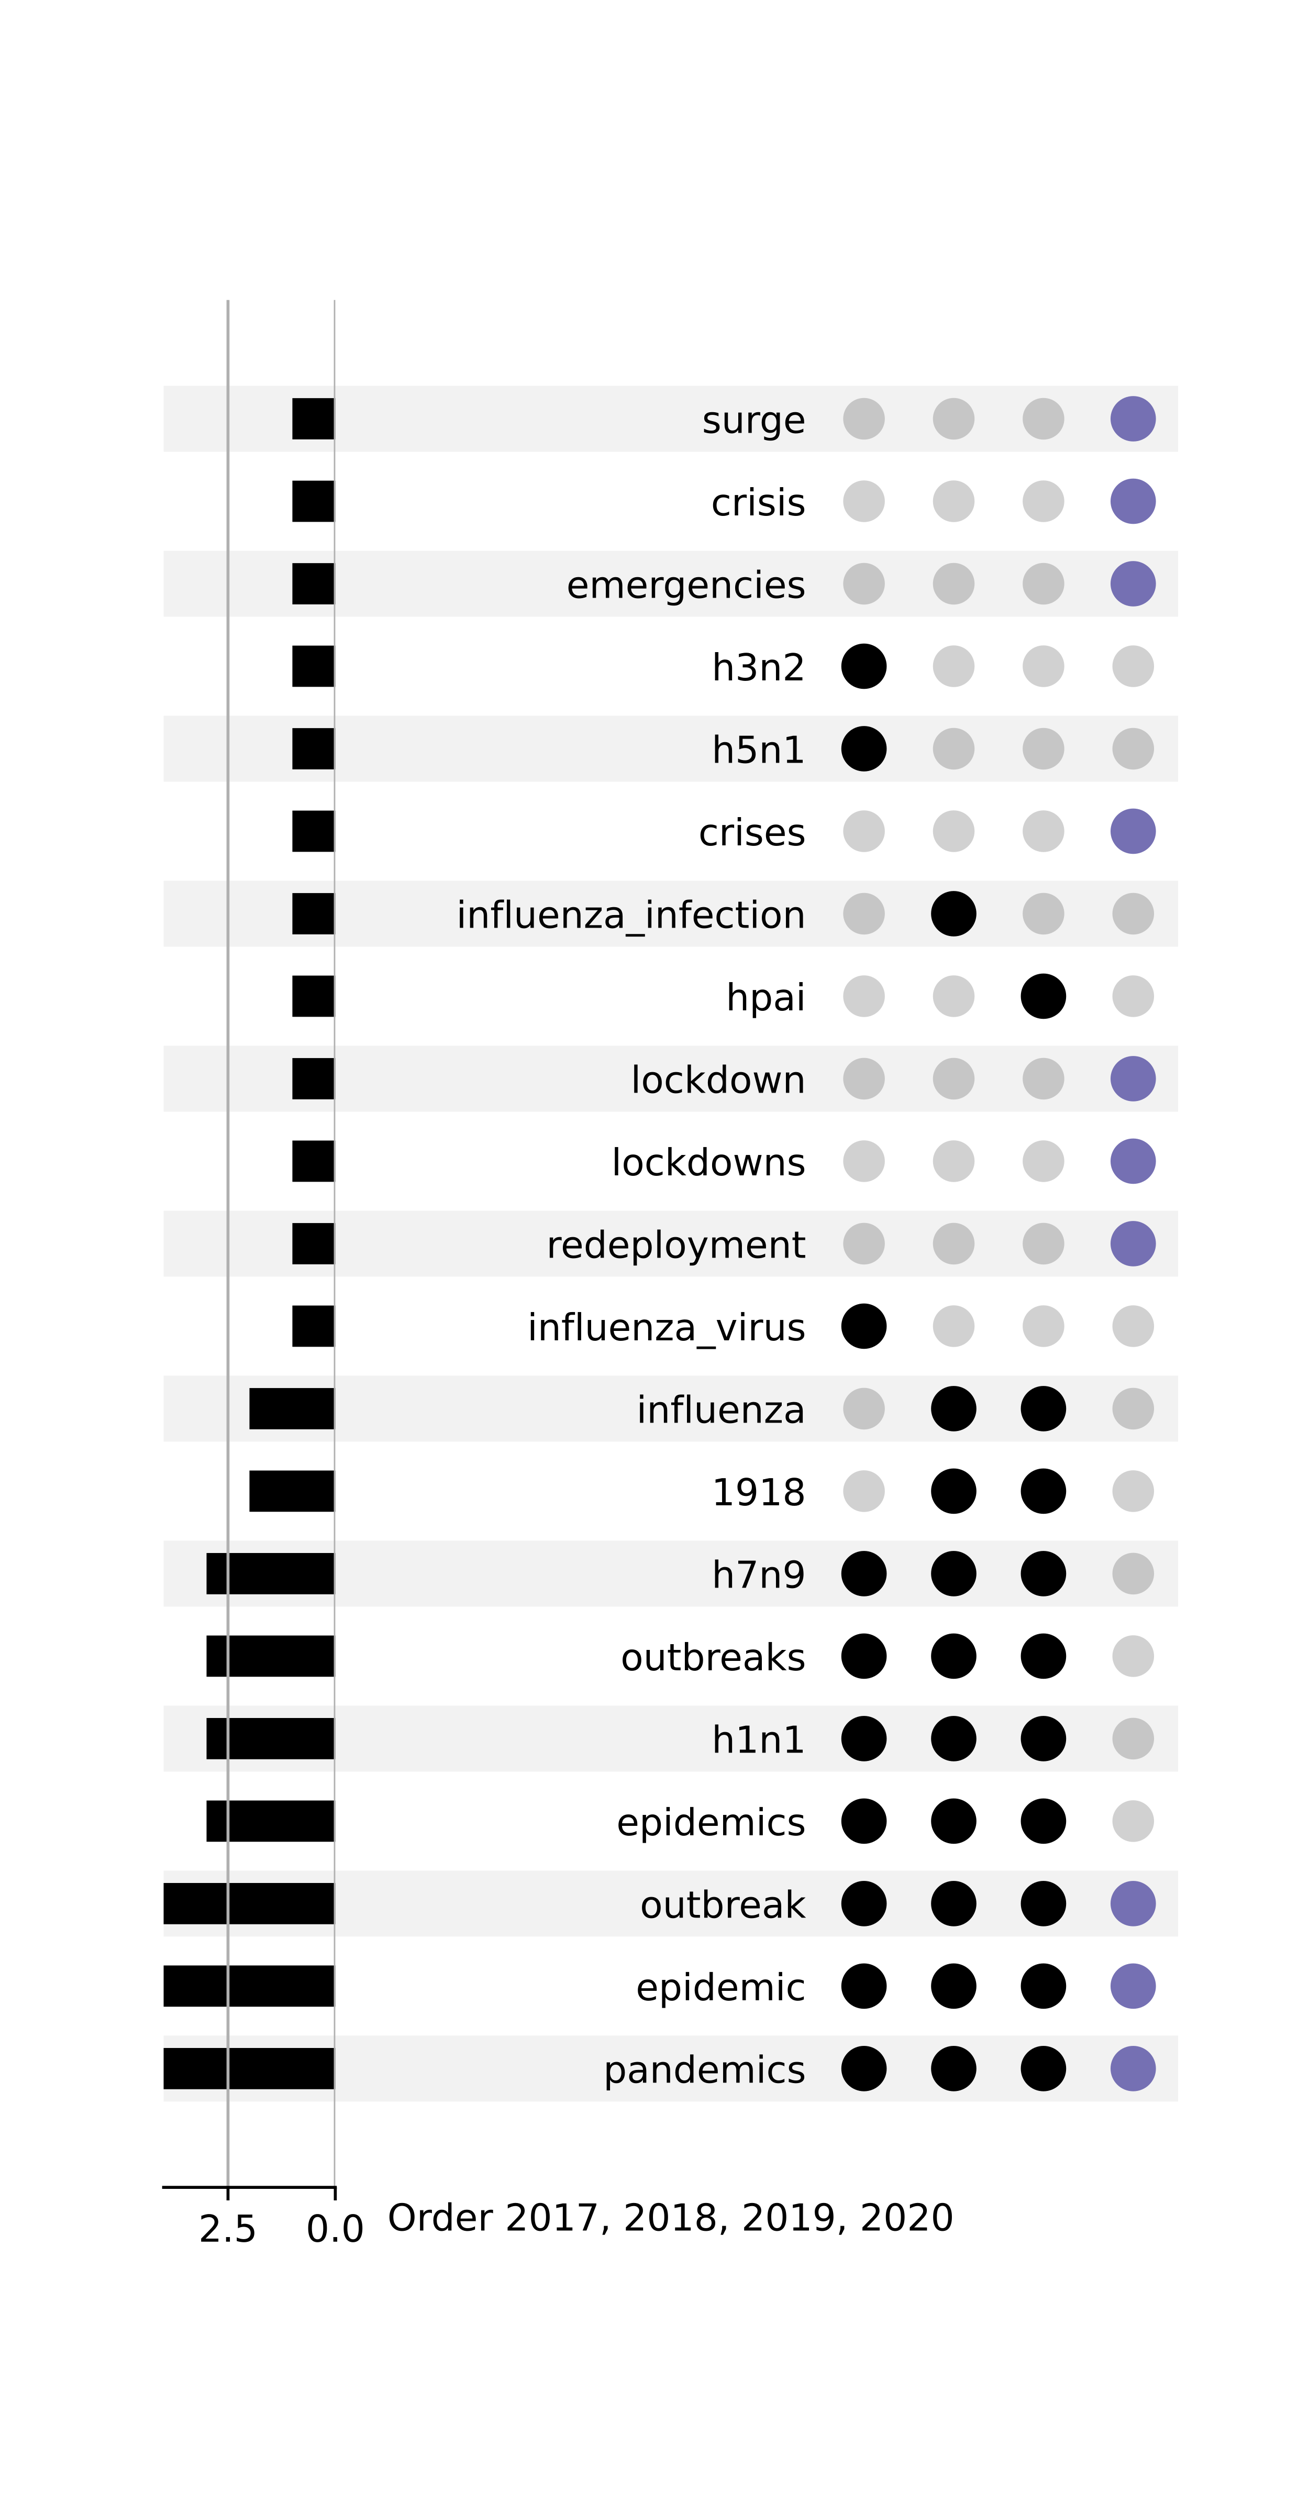 <?xml version="1.0" encoding="utf-8" standalone="no"?>
<!DOCTYPE svg PUBLIC "-//W3C//DTD SVG 1.1//EN"
  "http://www.w3.org/Graphics/SVG/1.1/DTD/svg11.dtd">
<!-- Created with matplotlib (https://matplotlib.org/) -->
<svg height="672pt" version="1.1" viewBox="0 0 352 672" width="352pt" xmlns="http://www.w3.org/2000/svg" xmlns:xlink="http://www.w3.org/1999/xlink">
 <defs>
  <style type="text/css">*{stroke-linecap:butt;stroke-linejoin:round;}</style>
 </defs>
 <g id="figure_1">
  <g id="patch_1">
   <path d="M 0 672
L 352 672
L 352 0
L 0 0
z
" style="fill:none;"/>
  </g>
  <g id="axes_1">
   <g id="patch_2">
    <path clip-path="url(#p685fe21fe3)" d="M 44 564.938
L 316.8 564.938
L 316.8 547.198
L 44 547.198
z
" style="fill-opacity:0.051;"/>
   </g>
   <g id="patch_3">
    <path clip-path="url(#p685fe21fe3)" d="M 44 520.589
L 316.8 520.589
L 316.8 502.849
L 44 502.849
z
" style="fill-opacity:0.051;"/>
   </g>
   <g id="patch_4">
    <path clip-path="url(#p685fe21fe3)" d="M 44 476.239
L 316.8 476.239
L 316.8 458.499
L 44 458.499
z
" style="fill-opacity:0.051;"/>
   </g>
   <g id="patch_5">
    <path clip-path="url(#p685fe21fe3)" d="M 44 431.889
L 316.8 431.889
L 316.8 414.149
L 44 414.149
z
" style="fill-opacity:0.051;"/>
   </g>
   <g id="patch_6">
    <path clip-path="url(#p685fe21fe3)" d="M 44 387.54
L 316.8 387.54
L 316.8 369.8
L 44 369.8
z
" style="fill-opacity:0.051;"/>
   </g>
   <g id="patch_7">
    <path clip-path="url(#p685fe21fe3)" d="M 44 343.19
L 316.8 343.19
L 316.8 325.45
L 44 325.45
z
" style="fill-opacity:0.051;"/>
   </g>
   <g id="patch_8">
    <path clip-path="url(#p685fe21fe3)" d="M 44 298.84
L 316.8 298.84
L 316.8 281.1
L 44 281.1
z
" style="fill-opacity:0.051;"/>
   </g>
   <g id="patch_9">
    <path clip-path="url(#p685fe21fe3)" d="M 44 254.491
L 316.8 254.491
L 316.8 236.751
L 44 236.751
z
" style="fill-opacity:0.051;"/>
   </g>
   <g id="patch_10">
    <path clip-path="url(#p685fe21fe3)" d="M 44 210.141
L 316.8 210.141
L 316.8 192.401
L 44 192.401
z
" style="fill-opacity:0.051;"/>
   </g>
   <g id="patch_11">
    <path clip-path="url(#p685fe21fe3)" d="M 44 165.791
L 316.8 165.791
L 316.8 148.051
L 44 148.051
z
" style="fill-opacity:0.051;"/>
   </g>
   <g id="patch_12">
    <path clip-path="url(#p685fe21fe3)" d="M 44 121.442
L 316.8 121.442
L 316.8 103.702
L 44 103.702
z
" style="fill-opacity:0.051;"/>
   </g>
   <g id="matplotlib.axis_1">
    <g id="text_1">
     <!-- Order 2017, 2018, 2019, 2020 -->
     <g transform="translate(104.166 599.598)scale(0.1 -0.1)">
      <defs>
       <path d="M 39.406 66.219
Q 28.656 66.219 22.328 58.203
Q 16.016 50.203 16.016 36.375
Q 16.016 22.609 22.328 14.594
Q 28.656 6.594 39.406 6.594
Q 50.141 6.594 56.422 14.594
Q 62.703 22.609 62.703 36.375
Q 62.703 50.203 56.422 58.203
Q 50.141 66.219 39.406 66.219
z
M 39.406 74.219
Q 54.734 74.219 63.906 63.938
Q 73.094 53.656 73.094 36.375
Q 73.094 19.141 63.906 8.859
Q 54.734 -1.422 39.406 -1.422
Q 24.031 -1.422 14.812 8.828
Q 5.609 19.094 5.609 36.375
Q 5.609 53.656 14.812 63.938
Q 24.031 74.219 39.406 74.219
z
" id="DejaVuSans-79"/>
       <path d="M 41.109 46.297
Q 39.594 47.172 37.812 47.578
Q 36.031 48 33.891 48
Q 26.266 48 22.188 43.047
Q 18.109 38.094 18.109 28.812
L 18.109 0
L 9.078 0
L 9.078 54.688
L 18.109 54.688
L 18.109 46.188
Q 20.953 51.172 25.484 53.578
Q 30.031 56 36.531 56
Q 37.453 56 38.578 55.875
Q 39.703 55.766 41.062 55.516
z
" id="DejaVuSans-114"/>
       <path d="M 45.406 46.391
L 45.406 75.984
L 54.391 75.984
L 54.391 0
L 45.406 0
L 45.406 8.203
Q 42.578 3.328 38.25 0.953
Q 33.938 -1.422 27.875 -1.422
Q 17.969 -1.422 11.734 6.484
Q 5.516 14.406 5.516 27.297
Q 5.516 40.188 11.734 48.094
Q 17.969 56 27.875 56
Q 33.938 56 38.25 53.625
Q 42.578 51.266 45.406 46.391
z
M 14.797 27.297
Q 14.797 17.391 18.875 11.75
Q 22.953 6.109 30.078 6.109
Q 37.203 6.109 41.297 11.75
Q 45.406 17.391 45.406 27.297
Q 45.406 37.203 41.297 42.844
Q 37.203 48.484 30.078 48.484
Q 22.953 48.484 18.875 42.844
Q 14.797 37.203 14.797 27.297
z
" id="DejaVuSans-100"/>
       <path d="M 56.203 29.594
L 56.203 25.203
L 14.891 25.203
Q 15.484 15.922 20.484 11.062
Q 25.484 6.203 34.422 6.203
Q 39.594 6.203 44.453 7.469
Q 49.312 8.734 54.109 11.281
L 54.109 2.781
Q 49.266 0.734 44.188 -0.344
Q 39.109 -1.422 33.891 -1.422
Q 20.797 -1.422 13.156 6.188
Q 5.516 13.812 5.516 26.812
Q 5.516 40.234 12.766 48.109
Q 20.016 56 32.328 56
Q 43.359 56 49.781 48.891
Q 56.203 41.797 56.203 29.594
z
M 47.219 32.234
Q 47.125 39.594 43.094 43.984
Q 39.062 48.391 32.422 48.391
Q 24.906 48.391 20.391 44.141
Q 15.875 39.891 15.188 32.172
z
" id="DejaVuSans-101"/>
       <path id="DejaVuSans-32"/>
       <path d="M 19.188 8.297
L 53.609 8.297
L 53.609 0
L 7.328 0
L 7.328 8.297
Q 12.938 14.109 22.625 23.891
Q 32.328 33.688 34.812 36.531
Q 39.547 41.844 41.422 45.531
Q 43.312 49.219 43.312 52.781
Q 43.312 58.594 39.234 62.25
Q 35.156 65.922 28.609 65.922
Q 23.969 65.922 18.812 64.312
Q 13.672 62.703 7.812 59.422
L 7.812 69.391
Q 13.766 71.781 18.938 73
Q 24.125 74.219 28.422 74.219
Q 39.75 74.219 46.484 68.547
Q 53.219 62.891 53.219 53.422
Q 53.219 48.922 51.531 44.891
Q 49.859 40.875 45.406 35.406
Q 44.188 33.984 37.641 27.219
Q 31.109 20.453 19.188 8.297
z
" id="DejaVuSans-50"/>
       <path d="M 31.781 66.406
Q 24.172 66.406 20.328 58.906
Q 16.5 51.422 16.5 36.375
Q 16.5 21.391 20.328 13.891
Q 24.172 6.391 31.781 6.391
Q 39.453 6.391 43.281 13.891
Q 47.125 21.391 47.125 36.375
Q 47.125 51.422 43.281 58.906
Q 39.453 66.406 31.781 66.406
z
M 31.781 74.219
Q 44.047 74.219 50.516 64.516
Q 56.984 54.828 56.984 36.375
Q 56.984 17.969 50.516 8.266
Q 44.047 -1.422 31.781 -1.422
Q 19.531 -1.422 13.062 8.266
Q 6.594 17.969 6.594 36.375
Q 6.594 54.828 13.062 64.516
Q 19.531 74.219 31.781 74.219
z
" id="DejaVuSans-48"/>
       <path d="M 12.406 8.297
L 28.516 8.297
L 28.516 63.922
L 10.984 60.406
L 10.984 69.391
L 28.422 72.906
L 38.281 72.906
L 38.281 8.297
L 54.391 8.297
L 54.391 0
L 12.406 0
z
" id="DejaVuSans-49"/>
       <path d="M 8.203 72.906
L 55.078 72.906
L 55.078 68.703
L 28.609 0
L 18.312 0
L 43.219 64.594
L 8.203 64.594
z
" id="DejaVuSans-55"/>
       <path d="M 11.719 12.406
L 22.016 12.406
L 22.016 4
L 14.016 -11.625
L 7.719 -11.625
L 11.719 4
z
" id="DejaVuSans-44"/>
       <path d="M 31.781 34.625
Q 24.75 34.625 20.719 30.859
Q 16.703 27.094 16.703 20.516
Q 16.703 13.922 20.719 10.156
Q 24.75 6.391 31.781 6.391
Q 38.812 6.391 42.859 10.172
Q 46.922 13.969 46.922 20.516
Q 46.922 27.094 42.891 30.859
Q 38.875 34.625 31.781 34.625
z
M 21.922 38.812
Q 15.578 40.375 12.031 44.719
Q 8.5 49.078 8.5 55.328
Q 8.5 64.062 14.719 69.141
Q 20.953 74.219 31.781 74.219
Q 42.672 74.219 48.875 69.141
Q 55.078 64.062 55.078 55.328
Q 55.078 49.078 51.531 44.719
Q 48 40.375 41.703 38.812
Q 48.828 37.156 52.797 32.312
Q 56.781 27.484 56.781 20.516
Q 56.781 9.906 50.312 4.234
Q 43.844 -1.422 31.781 -1.422
Q 19.734 -1.422 13.25 4.234
Q 6.781 9.906 6.781 20.516
Q 6.781 27.484 10.781 32.312
Q 14.797 37.156 21.922 38.812
z
M 18.312 54.391
Q 18.312 48.734 21.844 45.562
Q 25.391 42.391 31.781 42.391
Q 38.141 42.391 41.719 45.562
Q 45.312 48.734 45.312 54.391
Q 45.312 60.062 41.719 63.234
Q 38.141 66.406 31.781 66.406
Q 25.391 66.406 21.844 63.234
Q 18.312 60.062 18.312 54.391
z
" id="DejaVuSans-56"/>
       <path d="M 10.984 1.516
L 10.984 10.5
Q 14.703 8.734 18.5 7.812
Q 22.312 6.891 25.984 6.891
Q 35.75 6.891 40.891 13.453
Q 46.047 20.016 46.781 33.406
Q 43.953 29.203 39.594 26.953
Q 35.25 24.703 29.984 24.703
Q 19.047 24.703 12.672 31.312
Q 6.297 37.938 6.297 49.422
Q 6.297 60.641 12.938 67.422
Q 19.578 74.219 30.609 74.219
Q 43.266 74.219 49.922 64.516
Q 56.594 54.828 56.594 36.375
Q 56.594 19.141 48.406 8.859
Q 40.234 -1.422 26.422 -1.422
Q 22.703 -1.422 18.891 -0.688
Q 15.094 0.047 10.984 1.516
z
M 30.609 32.422
Q 37.25 32.422 41.125 36.953
Q 45.016 41.5 45.016 49.422
Q 45.016 57.281 41.125 61.844
Q 37.25 66.406 30.609 66.406
Q 23.969 66.406 20.094 61.844
Q 16.219 57.281 16.219 49.422
Q 16.219 41.5 20.094 36.953
Q 23.969 32.422 30.609 32.422
z
" id="DejaVuSans-57"/>
      </defs>
      <use xlink:href="#DejaVuSans-79"/>
      <use x="78.711" xlink:href="#DejaVuSans-114"/>
      <use x="118.074" xlink:href="#DejaVuSans-100"/>
      <use x="181.551" xlink:href="#DejaVuSans-101"/>
      <use x="243.074" xlink:href="#DejaVuSans-114"/>
      <use x="284.188" xlink:href="#DejaVuSans-32"/>
      <use x="315.975" xlink:href="#DejaVuSans-50"/>
      <use x="379.598" xlink:href="#DejaVuSans-48"/>
      <use x="443.221" xlink:href="#DejaVuSans-49"/>
      <use x="506.844" xlink:href="#DejaVuSans-55"/>
      <use x="570.467" xlink:href="#DejaVuSans-44"/>
      <use x="602.254" xlink:href="#DejaVuSans-32"/>
      <use x="634.041" xlink:href="#DejaVuSans-50"/>
      <use x="697.664" xlink:href="#DejaVuSans-48"/>
      <use x="761.287" xlink:href="#DejaVuSans-49"/>
      <use x="824.91" xlink:href="#DejaVuSans-56"/>
      <use x="888.533" xlink:href="#DejaVuSans-44"/>
      <use x="920.32" xlink:href="#DejaVuSans-32"/>
      <use x="952.107" xlink:href="#DejaVuSans-50"/>
      <use x="1015.73" xlink:href="#DejaVuSans-48"/>
      <use x="1079.354" xlink:href="#DejaVuSans-49"/>
      <use x="1142.977" xlink:href="#DejaVuSans-57"/>
      <use x="1206.6" xlink:href="#DejaVuSans-44"/>
      <use x="1238.387" xlink:href="#DejaVuSans-32"/>
      <use x="1270.174" xlink:href="#DejaVuSans-50"/>
      <use x="1333.797" xlink:href="#DejaVuSans-48"/>
      <use x="1397.42" xlink:href="#DejaVuSans-50"/>
      <use x="1461.043" xlink:href="#DejaVuSans-48"/>
     </g>
    </g>
   </g>
   <g id="matplotlib.axis_2">
    <g id="ytick_1"/>
    <g id="ytick_2"/>
    <g id="ytick_3"/>
    <g id="ytick_4"/>
    <g id="ytick_5"/>
    <g id="ytick_6"/>
    <g id="ytick_7"/>
    <g id="ytick_8"/>
    <g id="ytick_9"/>
    <g id="ytick_10"/>
    <g id="ytick_11"/>
    <g id="ytick_12"/>
    <g id="ytick_13"/>
    <g id="ytick_14"/>
    <g id="ytick_15"/>
    <g id="ytick_16"/>
    <g id="ytick_17"/>
    <g id="ytick_18"/>
    <g id="ytick_19"/>
    <g id="ytick_20"/>
    <g id="ytick_21"/>
   </g>
  </g>
  <g id="axes_2">
   <g id="matplotlib.axis_3">
    <g id="ytick_22">
     <g id="line2d_1"/>
     <g id="text_2">
      <!-- pandemics -->
      <g transform="translate(162.229 559.867)scale(0.1 -0.1)">
       <defs>
        <path d="M 18.109 8.203
L 18.109 -20.797
L 9.078 -20.797
L 9.078 54.688
L 18.109 54.688
L 18.109 46.391
Q 20.953 51.266 25.266 53.625
Q 29.594 56 35.594 56
Q 45.562 56 51.781 48.094
Q 58.016 40.188 58.016 27.297
Q 58.016 14.406 51.781 6.484
Q 45.562 -1.422 35.594 -1.422
Q 29.594 -1.422 25.266 0.953
Q 20.953 3.328 18.109 8.203
z
M 48.688 27.297
Q 48.688 37.203 44.609 42.844
Q 40.531 48.484 33.406 48.484
Q 26.266 48.484 22.188 42.844
Q 18.109 37.203 18.109 27.297
Q 18.109 17.391 22.188 11.75
Q 26.266 6.109 33.406 6.109
Q 40.531 6.109 44.609 11.75
Q 48.688 17.391 48.688 27.297
z
" id="DejaVuSans-112"/>
        <path d="M 34.281 27.484
Q 23.391 27.484 19.188 25
Q 14.984 22.516 14.984 16.5
Q 14.984 11.719 18.141 8.906
Q 21.297 6.109 26.703 6.109
Q 34.188 6.109 38.703 11.406
Q 43.219 16.703 43.219 25.484
L 43.219 27.484
z
M 52.203 31.203
L 52.203 0
L 43.219 0
L 43.219 8.297
Q 40.141 3.328 35.547 0.953
Q 30.953 -1.422 24.312 -1.422
Q 15.922 -1.422 10.953 3.297
Q 6 8.016 6 15.922
Q 6 25.141 12.172 29.828
Q 18.359 34.516 30.609 34.516
L 43.219 34.516
L 43.219 35.406
Q 43.219 41.609 39.141 45
Q 35.062 48.391 27.688 48.391
Q 23 48.391 18.547 47.266
Q 14.109 46.141 10.016 43.891
L 10.016 52.203
Q 14.938 54.109 19.578 55.047
Q 24.219 56 28.609 56
Q 40.484 56 46.344 49.844
Q 52.203 43.703 52.203 31.203
z
" id="DejaVuSans-97"/>
        <path d="M 54.891 33.016
L 54.891 0
L 45.906 0
L 45.906 32.719
Q 45.906 40.484 42.875 44.328
Q 39.844 48.188 33.797 48.188
Q 26.516 48.188 22.312 43.547
Q 18.109 38.922 18.109 30.906
L 18.109 0
L 9.078 0
L 9.078 54.688
L 18.109 54.688
L 18.109 46.188
Q 21.344 51.125 25.703 53.562
Q 30.078 56 35.797 56
Q 45.219 56 50.047 50.172
Q 54.891 44.344 54.891 33.016
z
" id="DejaVuSans-110"/>
        <path d="M 52 44.188
Q 55.375 50.25 60.062 53.125
Q 64.75 56 71.094 56
Q 79.641 56 84.281 50.016
Q 88.922 44.047 88.922 33.016
L 88.922 0
L 79.891 0
L 79.891 32.719
Q 79.891 40.578 77.094 44.375
Q 74.312 48.188 68.609 48.188
Q 61.625 48.188 57.562 43.547
Q 53.516 38.922 53.516 30.906
L 53.516 0
L 44.484 0
L 44.484 32.719
Q 44.484 40.625 41.703 44.406
Q 38.922 48.188 33.109 48.188
Q 26.219 48.188 22.156 43.531
Q 18.109 38.875 18.109 30.906
L 18.109 0
L 9.078 0
L 9.078 54.688
L 18.109 54.688
L 18.109 46.188
Q 21.188 51.219 25.484 53.609
Q 29.781 56 35.688 56
Q 41.656 56 45.828 52.969
Q 50 49.953 52 44.188
z
" id="DejaVuSans-109"/>
        <path d="M 9.422 54.688
L 18.406 54.688
L 18.406 0
L 9.422 0
z
M 9.422 75.984
L 18.406 75.984
L 18.406 64.594
L 9.422 64.594
z
" id="DejaVuSans-105"/>
        <path d="M 48.781 52.594
L 48.781 44.188
Q 44.969 46.297 41.141 47.344
Q 37.312 48.391 33.406 48.391
Q 24.656 48.391 19.812 42.844
Q 14.984 37.312 14.984 27.297
Q 14.984 17.281 19.812 11.734
Q 24.656 6.203 33.406 6.203
Q 37.312 6.203 41.141 7.25
Q 44.969 8.297 48.781 10.406
L 48.781 2.094
Q 45.016 0.344 40.984 -0.531
Q 36.969 -1.422 32.422 -1.422
Q 20.062 -1.422 12.781 6.344
Q 5.516 14.109 5.516 27.297
Q 5.516 40.672 12.859 48.328
Q 20.219 56 33.016 56
Q 37.156 56 41.109 55.141
Q 45.062 54.297 48.781 52.594
z
" id="DejaVuSans-99"/>
        <path d="M 44.281 53.078
L 44.281 44.578
Q 40.484 46.531 36.375 47.5
Q 32.281 48.484 27.875 48.484
Q 21.188 48.484 17.844 46.438
Q 14.5 44.391 14.5 40.281
Q 14.5 37.156 16.891 35.375
Q 19.281 33.594 26.516 31.984
L 29.594 31.297
Q 39.156 29.25 43.188 25.516
Q 47.219 21.781 47.219 15.094
Q 47.219 7.469 41.188 3.016
Q 35.156 -1.422 24.609 -1.422
Q 20.219 -1.422 15.453 -0.562
Q 10.688 0.297 5.422 2
L 5.422 11.281
Q 10.406 8.688 15.234 7.391
Q 20.062 6.109 24.812 6.109
Q 31.156 6.109 34.562 8.281
Q 37.984 10.453 37.984 14.406
Q 37.984 18.062 35.516 20.016
Q 33.062 21.969 24.703 23.781
L 21.578 24.516
Q 13.234 26.266 9.516 29.906
Q 5.812 33.547 5.812 39.891
Q 5.812 47.609 11.281 51.797
Q 16.75 56 26.812 56
Q 31.781 56 36.172 55.266
Q 40.578 54.547 44.281 53.078
z
" id="DejaVuSans-115"/>
       </defs>
       <use xlink:href="#DejaVuSans-112"/>
       <use x="63.477" xlink:href="#DejaVuSans-97"/>
       <use x="124.756" xlink:href="#DejaVuSans-110"/>
       <use x="188.135" xlink:href="#DejaVuSans-100"/>
       <use x="251.611" xlink:href="#DejaVuSans-101"/>
       <use x="313.135" xlink:href="#DejaVuSans-109"/>
       <use x="410.547" xlink:href="#DejaVuSans-105"/>
       <use x="438.33" xlink:href="#DejaVuSans-99"/>
       <use x="493.311" xlink:href="#DejaVuSans-115"/>
      </g>
     </g>
    </g>
    <g id="ytick_23">
     <g id="line2d_2"/>
     <g id="text_3">
      <!-- epidemic -->
      <g transform="translate(170.972 537.693)scale(0.1 -0.1)">
       <use xlink:href="#DejaVuSans-101"/>
       <use x="61.523" xlink:href="#DejaVuSans-112"/>
       <use x="125" xlink:href="#DejaVuSans-105"/>
       <use x="152.783" xlink:href="#DejaVuSans-100"/>
       <use x="216.26" xlink:href="#DejaVuSans-101"/>
       <use x="277.783" xlink:href="#DejaVuSans-109"/>
       <use x="375.195" xlink:href="#DejaVuSans-105"/>
       <use x="402.979" xlink:href="#DejaVuSans-99"/>
      </g>
     </g>
    </g>
    <g id="ytick_24">
     <g id="line2d_3"/>
     <g id="text_4">
      <!-- outbreak -->
      <g transform="translate(172.088 515.518)scale(0.1 -0.1)">
       <defs>
        <path d="M 30.609 48.391
Q 23.391 48.391 19.188 42.75
Q 14.984 37.109 14.984 27.297
Q 14.984 17.484 19.156 11.844
Q 23.344 6.203 30.609 6.203
Q 37.797 6.203 41.984 11.859
Q 46.188 17.531 46.188 27.297
Q 46.188 37.016 41.984 42.703
Q 37.797 48.391 30.609 48.391
z
M 30.609 56
Q 42.328 56 49.016 48.375
Q 55.719 40.766 55.719 27.297
Q 55.719 13.875 49.016 6.219
Q 42.328 -1.422 30.609 -1.422
Q 18.844 -1.422 12.172 6.219
Q 5.516 13.875 5.516 27.297
Q 5.516 40.766 12.172 48.375
Q 18.844 56 30.609 56
z
" id="DejaVuSans-111"/>
        <path d="M 8.5 21.578
L 8.5 54.688
L 17.484 54.688
L 17.484 21.922
Q 17.484 14.156 20.5 10.266
Q 23.531 6.391 29.594 6.391
Q 36.859 6.391 41.078 11.031
Q 45.312 15.672 45.312 23.688
L 45.312 54.688
L 54.297 54.688
L 54.297 0
L 45.312 0
L 45.312 8.406
Q 42.047 3.422 37.719 1
Q 33.406 -1.422 27.688 -1.422
Q 18.266 -1.422 13.375 4.438
Q 8.5 10.297 8.5 21.578
z
M 31.109 56
z
" id="DejaVuSans-117"/>
        <path d="M 18.312 70.219
L 18.312 54.688
L 36.812 54.688
L 36.812 47.703
L 18.312 47.703
L 18.312 18.016
Q 18.312 11.328 20.141 9.422
Q 21.969 7.516 27.594 7.516
L 36.812 7.516
L 36.812 0
L 27.594 0
Q 17.188 0 13.234 3.875
Q 9.281 7.766 9.281 18.016
L 9.281 47.703
L 2.688 47.703
L 2.688 54.688
L 9.281 54.688
L 9.281 70.219
z
" id="DejaVuSans-116"/>
        <path d="M 48.688 27.297
Q 48.688 37.203 44.609 42.844
Q 40.531 48.484 33.406 48.484
Q 26.266 48.484 22.188 42.844
Q 18.109 37.203 18.109 27.297
Q 18.109 17.391 22.188 11.75
Q 26.266 6.109 33.406 6.109
Q 40.531 6.109 44.609 11.75
Q 48.688 17.391 48.688 27.297
z
M 18.109 46.391
Q 20.953 51.266 25.266 53.625
Q 29.594 56 35.594 56
Q 45.562 56 51.781 48.094
Q 58.016 40.188 58.016 27.297
Q 58.016 14.406 51.781 6.484
Q 45.562 -1.422 35.594 -1.422
Q 29.594 -1.422 25.266 0.953
Q 20.953 3.328 18.109 8.203
L 18.109 0
L 9.078 0
L 9.078 75.984
L 18.109 75.984
z
" id="DejaVuSans-98"/>
        <path d="M 9.078 75.984
L 18.109 75.984
L 18.109 31.109
L 44.922 54.688
L 56.391 54.688
L 27.391 29.109
L 57.625 0
L 45.906 0
L 18.109 26.703
L 18.109 0
L 9.078 0
z
" id="DejaVuSans-107"/>
       </defs>
       <use xlink:href="#DejaVuSans-111"/>
       <use x="61.182" xlink:href="#DejaVuSans-117"/>
       <use x="124.561" xlink:href="#DejaVuSans-116"/>
       <use x="163.77" xlink:href="#DejaVuSans-98"/>
       <use x="227.246" xlink:href="#DejaVuSans-114"/>
       <use x="266.109" xlink:href="#DejaVuSans-101"/>
       <use x="327.633" xlink:href="#DejaVuSans-97"/>
       <use x="388.912" xlink:href="#DejaVuSans-107"/>
      </g>
     </g>
    </g>
    <g id="ytick_25">
     <g id="line2d_4"/>
     <g id="text_5">
      <!-- epidemics -->
      <g transform="translate(165.763 493.343)scale(0.1 -0.1)">
       <use xlink:href="#DejaVuSans-101"/>
       <use x="61.523" xlink:href="#DejaVuSans-112"/>
       <use x="125" xlink:href="#DejaVuSans-105"/>
       <use x="152.783" xlink:href="#DejaVuSans-100"/>
       <use x="216.26" xlink:href="#DejaVuSans-101"/>
       <use x="277.783" xlink:href="#DejaVuSans-109"/>
       <use x="375.195" xlink:href="#DejaVuSans-105"/>
       <use x="402.979" xlink:href="#DejaVuSans-99"/>
       <use x="457.959" xlink:href="#DejaVuSans-115"/>
      </g>
     </g>
    </g>
    <g id="ytick_26">
     <g id="line2d_5"/>
     <g id="text_6">
      <!-- h1n1 -->
      <g transform="translate(191.371 471.168)scale(0.1 -0.1)">
       <defs>
        <path d="M 54.891 33.016
L 54.891 0
L 45.906 0
L 45.906 32.719
Q 45.906 40.484 42.875 44.328
Q 39.844 48.188 33.797 48.188
Q 26.516 48.188 22.312 43.547
Q 18.109 38.922 18.109 30.906
L 18.109 0
L 9.078 0
L 9.078 75.984
L 18.109 75.984
L 18.109 46.188
Q 21.344 51.125 25.703 53.562
Q 30.078 56 35.797 56
Q 45.219 56 50.047 50.172
Q 54.891 44.344 54.891 33.016
z
" id="DejaVuSans-104"/>
       </defs>
       <use xlink:href="#DejaVuSans-104"/>
       <use x="63.379" xlink:href="#DejaVuSans-49"/>
       <use x="127.002" xlink:href="#DejaVuSans-110"/>
       <use x="190.381" xlink:href="#DejaVuSans-49"/>
      </g>
     </g>
    </g>
    <g id="ytick_27">
     <g id="line2d_6"/>
     <g id="text_7">
      <!-- outbreaks -->
      <g transform="translate(166.879 448.993)scale(0.1 -0.1)">
       <use xlink:href="#DejaVuSans-111"/>
       <use x="61.182" xlink:href="#DejaVuSans-117"/>
       <use x="124.561" xlink:href="#DejaVuSans-116"/>
       <use x="163.77" xlink:href="#DejaVuSans-98"/>
       <use x="227.246" xlink:href="#DejaVuSans-114"/>
       <use x="266.109" xlink:href="#DejaVuSans-101"/>
       <use x="327.633" xlink:href="#DejaVuSans-97"/>
       <use x="388.912" xlink:href="#DejaVuSans-107"/>
       <use x="446.822" xlink:href="#DejaVuSans-115"/>
      </g>
     </g>
    </g>
    <g id="ytick_28">
     <g id="line2d_7"/>
     <g id="text_8">
      <!-- h7n9 -->
      <g transform="translate(191.371 426.819)scale(0.1 -0.1)">
       <use xlink:href="#DejaVuSans-104"/>
       <use x="63.379" xlink:href="#DejaVuSans-55"/>
       <use x="127.002" xlink:href="#DejaVuSans-110"/>
       <use x="190.381" xlink:href="#DejaVuSans-57"/>
      </g>
     </g>
    </g>
    <g id="ytick_29">
     <g id="line2d_8"/>
     <g id="text_9">
      <!-- 1918 -->
      <g transform="translate(191.321 404.644)scale(0.1 -0.1)">
       <use xlink:href="#DejaVuSans-49"/>
       <use x="63.623" xlink:href="#DejaVuSans-57"/>
       <use x="127.246" xlink:href="#DejaVuSans-49"/>
       <use x="190.869" xlink:href="#DejaVuSans-56"/>
      </g>
     </g>
    </g>
    <g id="ytick_30">
     <g id="line2d_9"/>
     <g id="text_10">
      <!-- influenza -->
      <g transform="translate(171.152 382.469)scale(0.1 -0.1)">
       <defs>
        <path d="M 37.109 75.984
L 37.109 68.5
L 28.516 68.5
Q 23.688 68.5 21.797 66.547
Q 19.922 64.594 19.922 59.516
L 19.922 54.688
L 34.719 54.688
L 34.719 47.703
L 19.922 47.703
L 19.922 0
L 10.891 0
L 10.891 47.703
L 2.297 47.703
L 2.297 54.688
L 10.891 54.688
L 10.891 58.5
Q 10.891 67.625 15.141 71.797
Q 19.391 75.984 28.609 75.984
z
" id="DejaVuSans-102"/>
        <path d="M 9.422 75.984
L 18.406 75.984
L 18.406 0
L 9.422 0
z
" id="DejaVuSans-108"/>
        <path d="M 5.516 54.688
L 48.188 54.688
L 48.188 46.484
L 14.406 7.172
L 48.188 7.172
L 48.188 0
L 4.297 0
L 4.297 8.203
L 38.094 47.516
L 5.516 47.516
z
" id="DejaVuSans-122"/>
       </defs>
       <use xlink:href="#DejaVuSans-105"/>
       <use x="27.783" xlink:href="#DejaVuSans-110"/>
       <use x="91.162" xlink:href="#DejaVuSans-102"/>
       <use x="126.367" xlink:href="#DejaVuSans-108"/>
       <use x="154.15" xlink:href="#DejaVuSans-117"/>
       <use x="217.529" xlink:href="#DejaVuSans-101"/>
       <use x="279.053" xlink:href="#DejaVuSans-110"/>
       <use x="342.432" xlink:href="#DejaVuSans-122"/>
       <use x="394.922" xlink:href="#DejaVuSans-97"/>
      </g>
     </g>
    </g>
    <g id="ytick_31">
     <g id="line2d_10"/>
     <g id="text_11">
      <!-- influenza_virus -->
      <g transform="translate(141.797 360.294)scale(0.1 -0.1)">
       <defs>
        <path d="M 50.984 -16.609
L 50.984 -23.578
L -0.984 -23.578
L -0.984 -16.609
z
" id="DejaVuSans-95"/>
        <path d="M 2.984 54.688
L 12.5 54.688
L 29.594 8.797
L 46.688 54.688
L 56.203 54.688
L 35.688 0
L 23.484 0
z
" id="DejaVuSans-118"/>
       </defs>
       <use xlink:href="#DejaVuSans-105"/>
       <use x="27.783" xlink:href="#DejaVuSans-110"/>
       <use x="91.162" xlink:href="#DejaVuSans-102"/>
       <use x="126.367" xlink:href="#DejaVuSans-108"/>
       <use x="154.15" xlink:href="#DejaVuSans-117"/>
       <use x="217.529" xlink:href="#DejaVuSans-101"/>
       <use x="279.053" xlink:href="#DejaVuSans-110"/>
       <use x="342.432" xlink:href="#DejaVuSans-122"/>
       <use x="394.922" xlink:href="#DejaVuSans-97"/>
       <use x="456.201" xlink:href="#DejaVuSans-95"/>
       <use x="506.201" xlink:href="#DejaVuSans-118"/>
       <use x="565.381" xlink:href="#DejaVuSans-105"/>
       <use x="593.164" xlink:href="#DejaVuSans-114"/>
       <use x="634.277" xlink:href="#DejaVuSans-117"/>
       <use x="697.656" xlink:href="#DejaVuSans-115"/>
      </g>
     </g>
    </g>
    <g id="ytick_32">
     <g id="line2d_11"/>
     <g id="text_12">
      <!-- redeployment -->
      <g transform="translate(146.915 338.119)scale(0.1 -0.1)">
       <defs>
        <path d="M 32.172 -5.078
Q 28.375 -14.844 24.75 -17.812
Q 21.141 -20.797 15.094 -20.797
L 7.906 -20.797
L 7.906 -13.281
L 13.188 -13.281
Q 16.891 -13.281 18.938 -11.516
Q 21 -9.766 23.484 -3.219
L 25.094 0.875
L 2.984 54.688
L 12.5 54.688
L 29.594 11.922
L 46.688 54.688
L 56.203 54.688
z
" id="DejaVuSans-121"/>
       </defs>
       <use xlink:href="#DejaVuSans-114"/>
       <use x="38.863" xlink:href="#DejaVuSans-101"/>
       <use x="100.387" xlink:href="#DejaVuSans-100"/>
       <use x="163.863" xlink:href="#DejaVuSans-101"/>
       <use x="225.387" xlink:href="#DejaVuSans-112"/>
       <use x="288.863" xlink:href="#DejaVuSans-108"/>
       <use x="316.646" xlink:href="#DejaVuSans-111"/>
       <use x="377.828" xlink:href="#DejaVuSans-121"/>
       <use x="437.008" xlink:href="#DejaVuSans-109"/>
       <use x="534.42" xlink:href="#DejaVuSans-101"/>
       <use x="595.943" xlink:href="#DejaVuSans-110"/>
       <use x="659.322" xlink:href="#DejaVuSans-116"/>
      </g>
     </g>
    </g>
    <g id="ytick_33">
     <g id="line2d_12"/>
     <g id="text_13">
      <!-- lockdowns -->
      <g transform="translate(164.393 315.944)scale(0.1 -0.1)">
       <defs>
        <path d="M 4.203 54.688
L 13.188 54.688
L 24.422 12.016
L 35.594 54.688
L 46.188 54.688
L 57.422 12.016
L 68.609 54.688
L 77.594 54.688
L 63.281 0
L 52.688 0
L 40.922 44.828
L 29.109 0
L 18.5 0
z
" id="DejaVuSans-119"/>
       </defs>
       <use xlink:href="#DejaVuSans-108"/>
       <use x="27.783" xlink:href="#DejaVuSans-111"/>
       <use x="88.965" xlink:href="#DejaVuSans-99"/>
       <use x="143.945" xlink:href="#DejaVuSans-107"/>
       <use x="201.855" xlink:href="#DejaVuSans-100"/>
       <use x="265.332" xlink:href="#DejaVuSans-111"/>
       <use x="326.514" xlink:href="#DejaVuSans-119"/>
       <use x="408.301" xlink:href="#DejaVuSans-110"/>
       <use x="471.68" xlink:href="#DejaVuSans-115"/>
      </g>
     </g>
    </g>
    <g id="ytick_34">
     <g id="line2d_13"/>
     <g id="text_14">
      <!-- lockdown -->
      <g transform="translate(169.602 293.77)scale(0.1 -0.1)">
       <use xlink:href="#DejaVuSans-108"/>
       <use x="27.783" xlink:href="#DejaVuSans-111"/>
       <use x="88.965" xlink:href="#DejaVuSans-99"/>
       <use x="143.945" xlink:href="#DejaVuSans-107"/>
       <use x="201.855" xlink:href="#DejaVuSans-100"/>
       <use x="265.332" xlink:href="#DejaVuSans-111"/>
       <use x="326.514" xlink:href="#DejaVuSans-119"/>
       <use x="408.301" xlink:href="#DejaVuSans-110"/>
      </g>
     </g>
    </g>
    <g id="ytick_35">
     <g id="line2d_14"/>
     <g id="text_15">
      <!-- hpai -->
      <g transform="translate(195.179 271.595)scale(0.1 -0.1)">
       <use xlink:href="#DejaVuSans-104"/>
       <use x="63.379" xlink:href="#DejaVuSans-112"/>
       <use x="126.855" xlink:href="#DejaVuSans-97"/>
       <use x="188.135" xlink:href="#DejaVuSans-105"/>
      </g>
     </g>
    </g>
    <g id="ytick_36">
     <g id="line2d_15"/>
     <g id="text_16">
      <!-- influenza_infection -->
      <g transform="translate(122.71 249.42)scale(0.1 -0.1)">
       <use xlink:href="#DejaVuSans-105"/>
       <use x="27.783" xlink:href="#DejaVuSans-110"/>
       <use x="91.162" xlink:href="#DejaVuSans-102"/>
       <use x="126.367" xlink:href="#DejaVuSans-108"/>
       <use x="154.15" xlink:href="#DejaVuSans-117"/>
       <use x="217.529" xlink:href="#DejaVuSans-101"/>
       <use x="279.053" xlink:href="#DejaVuSans-110"/>
       <use x="342.432" xlink:href="#DejaVuSans-122"/>
       <use x="394.922" xlink:href="#DejaVuSans-97"/>
       <use x="456.201" xlink:href="#DejaVuSans-95"/>
       <use x="506.201" xlink:href="#DejaVuSans-105"/>
       <use x="533.984" xlink:href="#DejaVuSans-110"/>
       <use x="597.363" xlink:href="#DejaVuSans-102"/>
       <use x="632.568" xlink:href="#DejaVuSans-101"/>
       <use x="694.092" xlink:href="#DejaVuSans-99"/>
       <use x="749.072" xlink:href="#DejaVuSans-116"/>
       <use x="788.281" xlink:href="#DejaVuSans-105"/>
       <use x="816.064" xlink:href="#DejaVuSans-111"/>
       <use x="877.246" xlink:href="#DejaVuSans-110"/>
      </g>
     </g>
    </g>
    <g id="ytick_37">
     <g id="line2d_16"/>
     <g id="text_17">
      <!-- crises -->
      <g transform="translate(187.811 227.245)scale(0.1 -0.1)">
       <use xlink:href="#DejaVuSans-99"/>
       <use x="54.98" xlink:href="#DejaVuSans-114"/>
       <use x="96.094" xlink:href="#DejaVuSans-105"/>
       <use x="123.877" xlink:href="#DejaVuSans-115"/>
       <use x="175.977" xlink:href="#DejaVuSans-101"/>
       <use x="237.5" xlink:href="#DejaVuSans-115"/>
      </g>
     </g>
    </g>
    <g id="ytick_38">
     <g id="line2d_17"/>
     <g id="text_18">
      <!-- h5n1 -->
      <g transform="translate(191.371 205.07)scale(0.1 -0.1)">
       <defs>
        <path d="M 10.797 72.906
L 49.516 72.906
L 49.516 64.594
L 19.828 64.594
L 19.828 46.734
Q 21.969 47.469 24.109 47.828
Q 26.266 48.188 28.422 48.188
Q 40.625 48.188 47.75 41.5
Q 54.891 34.812 54.891 23.391
Q 54.891 11.625 47.562 5.094
Q 40.234 -1.422 26.906 -1.422
Q 22.312 -1.422 17.547 -0.641
Q 12.797 0.141 7.719 1.703
L 7.719 11.625
Q 12.109 9.234 16.797 8.062
Q 21.484 6.891 26.703 6.891
Q 35.156 6.891 40.078 11.328
Q 45.016 15.766 45.016 23.391
Q 45.016 31 40.078 35.438
Q 35.156 39.891 26.703 39.891
Q 22.75 39.891 18.812 39.016
Q 14.891 38.141 10.797 36.281
z
" id="DejaVuSans-53"/>
       </defs>
       <use xlink:href="#DejaVuSans-104"/>
       <use x="63.379" xlink:href="#DejaVuSans-53"/>
       <use x="127.002" xlink:href="#DejaVuSans-110"/>
       <use x="190.381" xlink:href="#DejaVuSans-49"/>
      </g>
     </g>
    </g>
    <g id="ytick_39">
     <g id="line2d_18"/>
     <g id="text_19">
      <!-- h3n2 -->
      <g transform="translate(191.371 182.895)scale(0.1 -0.1)">
       <defs>
        <path d="M 40.578 39.312
Q 47.656 37.797 51.625 33
Q 55.609 28.219 55.609 21.188
Q 55.609 10.406 48.188 4.484
Q 40.766 -1.422 27.094 -1.422
Q 22.516 -1.422 17.656 -0.516
Q 12.797 0.391 7.625 2.203
L 7.625 11.719
Q 11.719 9.328 16.594 8.109
Q 21.484 6.891 26.812 6.891
Q 36.078 6.891 40.938 10.547
Q 45.797 14.203 45.797 21.188
Q 45.797 27.641 41.281 31.266
Q 36.766 34.906 28.719 34.906
L 20.219 34.906
L 20.219 43.016
L 29.109 43.016
Q 36.375 43.016 40.234 45.922
Q 44.094 48.828 44.094 54.297
Q 44.094 59.906 40.109 62.906
Q 36.141 65.922 28.719 65.922
Q 24.656 65.922 20.016 65.031
Q 15.375 64.156 9.812 62.312
L 9.812 71.094
Q 15.438 72.656 20.344 73.438
Q 25.25 74.219 29.594 74.219
Q 40.828 74.219 47.359 69.109
Q 53.906 64.016 53.906 55.328
Q 53.906 49.266 50.438 45.094
Q 46.969 40.922 40.578 39.312
z
" id="DejaVuSans-51"/>
       </defs>
       <use xlink:href="#DejaVuSans-104"/>
       <use x="63.379" xlink:href="#DejaVuSans-51"/>
       <use x="127.002" xlink:href="#DejaVuSans-110"/>
       <use x="190.381" xlink:href="#DejaVuSans-50"/>
      </g>
     </g>
    </g>
    <g id="ytick_40">
     <g id="line2d_19"/>
     <g id="text_20">
      <!-- emergencies -->
      <g transform="translate(152.31 160.721)scale(0.1 -0.1)">
       <defs>
        <path d="M 45.406 27.984
Q 45.406 37.75 41.375 43.109
Q 37.359 48.484 30.078 48.484
Q 22.859 48.484 18.828 43.109
Q 14.797 37.75 14.797 27.984
Q 14.797 18.266 18.828 12.891
Q 22.859 7.516 30.078 7.516
Q 37.359 7.516 41.375 12.891
Q 45.406 18.266 45.406 27.984
z
M 54.391 6.781
Q 54.391 -7.172 48.188 -13.984
Q 42 -20.797 29.203 -20.797
Q 24.469 -20.797 20.266 -20.094
Q 16.062 -19.391 12.109 -17.922
L 12.109 -9.188
Q 16.062 -11.328 19.922 -12.344
Q 23.781 -13.375 27.781 -13.375
Q 36.625 -13.375 41.016 -8.766
Q 45.406 -4.156 45.406 5.172
L 45.406 9.625
Q 42.625 4.781 38.281 2.391
Q 33.938 0 27.875 0
Q 17.828 0 11.672 7.656
Q 5.516 15.328 5.516 27.984
Q 5.516 40.672 11.672 48.328
Q 17.828 56 27.875 56
Q 33.938 56 38.281 53.609
Q 42.625 51.219 45.406 46.391
L 45.406 54.688
L 54.391 54.688
z
" id="DejaVuSans-103"/>
       </defs>
       <use xlink:href="#DejaVuSans-101"/>
       <use x="61.523" xlink:href="#DejaVuSans-109"/>
       <use x="158.936" xlink:href="#DejaVuSans-101"/>
       <use x="220.459" xlink:href="#DejaVuSans-114"/>
       <use x="259.822" xlink:href="#DejaVuSans-103"/>
       <use x="323.299" xlink:href="#DejaVuSans-101"/>
       <use x="384.822" xlink:href="#DejaVuSans-110"/>
       <use x="448.201" xlink:href="#DejaVuSans-99"/>
       <use x="503.182" xlink:href="#DejaVuSans-105"/>
       <use x="530.965" xlink:href="#DejaVuSans-101"/>
       <use x="592.488" xlink:href="#DejaVuSans-115"/>
      </g>
     </g>
    </g>
    <g id="ytick_41">
     <g id="line2d_20"/>
     <g id="text_21">
      <!-- crisis -->
      <g transform="translate(191.186 138.546)scale(0.1 -0.1)">
       <use xlink:href="#DejaVuSans-99"/>
       <use x="54.98" xlink:href="#DejaVuSans-114"/>
       <use x="96.094" xlink:href="#DejaVuSans-105"/>
       <use x="123.877" xlink:href="#DejaVuSans-115"/>
       <use x="175.977" xlink:href="#DejaVuSans-105"/>
       <use x="203.76" xlink:href="#DejaVuSans-115"/>
      </g>
     </g>
    </g>
    <g id="ytick_42">
     <g id="line2d_21"/>
     <g id="text_22">
      <!-- surge -->
      <g transform="translate(188.786 116.371)scale(0.1 -0.1)">
       <use xlink:href="#DejaVuSans-115"/>
       <use x="52.1" xlink:href="#DejaVuSans-117"/>
       <use x="115.479" xlink:href="#DejaVuSans-114"/>
       <use x="154.842" xlink:href="#DejaVuSans-103"/>
       <use x="218.318" xlink:href="#DejaVuSans-101"/>
      </g>
     </g>
    </g>
   </g>
   <g id="PathCollection_1">
    <defs>
     <path d="M 0 5.6
C 1.485 5.6 2.91 5.01 3.96 3.96
C 5.01 2.91 5.6 1.485 5.6 -0
C 5.6 -1.485 5.01 -2.91 3.96 -3.96
C 2.91 -5.01 1.485 -5.6 0 -5.6
C -1.485 -5.6 -2.91 -5.01 -3.96 -3.96
C -5.01 -2.91 -5.6 -1.485 -5.6 0
C -5.6 1.485 -5.01 2.91 -3.96 3.96
C -2.91 5.01 -1.485 5.6 0 5.6
z
" id="C0_0_8464b05ca5"/>
    </defs>
    <g clip-path="url(#p9714c346e3)">
     <use style="stroke:#000000;" x="232.337" xlink:href="#C0_0_8464b05ca5" y="556.068"/>
    </g>
    <g clip-path="url(#p9714c346e3)">
     <use style="stroke:#000000;" x="232.337" xlink:href="#C0_0_8464b05ca5" y="533.893"/>
    </g>
    <g clip-path="url(#p9714c346e3)">
     <use style="stroke:#000000;" x="232.337" xlink:href="#C0_0_8464b05ca5" y="511.719"/>
    </g>
    <g clip-path="url(#p9714c346e3)">
     <use style="stroke:#000000;" x="232.337" xlink:href="#C0_0_8464b05ca5" y="489.544"/>
    </g>
    <g clip-path="url(#p9714c346e3)">
     <use style="stroke:#000000;" x="232.337" xlink:href="#C0_0_8464b05ca5" y="467.369"/>
    </g>
    <g clip-path="url(#p9714c346e3)">
     <use style="stroke:#000000;" x="232.337" xlink:href="#C0_0_8464b05ca5" y="445.194"/>
    </g>
    <g clip-path="url(#p9714c346e3)">
     <use style="stroke:#000000;" x="232.337" xlink:href="#C0_0_8464b05ca5" y="423.019"/>
    </g>
    <g clip-path="url(#p9714c346e3)">
     <use style="fill-opacity:0.18;" x="232.337" xlink:href="#C0_0_8464b05ca5" y="400.844"/>
    </g>
    <g clip-path="url(#p9714c346e3)">
     <use style="fill-opacity:0.18;" x="232.337" xlink:href="#C0_0_8464b05ca5" y="378.67"/>
    </g>
    <g clip-path="url(#p9714c346e3)">
     <use style="stroke:#000000;" x="232.337" xlink:href="#C0_0_8464b05ca5" y="356.495"/>
    </g>
    <g clip-path="url(#p9714c346e3)">
     <use style="fill-opacity:0.18;" x="232.337" xlink:href="#C0_0_8464b05ca5" y="334.32"/>
    </g>
    <g clip-path="url(#p9714c346e3)">
     <use style="fill-opacity:0.18;" x="232.337" xlink:href="#C0_0_8464b05ca5" y="312.145"/>
    </g>
    <g clip-path="url(#p9714c346e3)">
     <use style="fill-opacity:0.18;" x="232.337" xlink:href="#C0_0_8464b05ca5" y="289.97"/>
    </g>
    <g clip-path="url(#p9714c346e3)">
     <use style="fill-opacity:0.18;" x="232.337" xlink:href="#C0_0_8464b05ca5" y="267.796"/>
    </g>
    <g clip-path="url(#p9714c346e3)">
     <use style="fill-opacity:0.18;" x="232.337" xlink:href="#C0_0_8464b05ca5" y="245.621"/>
    </g>
    <g clip-path="url(#p9714c346e3)">
     <use style="fill-opacity:0.18;" x="232.337" xlink:href="#C0_0_8464b05ca5" y="223.446"/>
    </g>
    <g clip-path="url(#p9714c346e3)">
     <use style="stroke:#000000;" x="232.337" xlink:href="#C0_0_8464b05ca5" y="201.271"/>
    </g>
    <g clip-path="url(#p9714c346e3)">
     <use style="stroke:#000000;" x="232.337" xlink:href="#C0_0_8464b05ca5" y="179.096"/>
    </g>
    <g clip-path="url(#p9714c346e3)">
     <use style="fill-opacity:0.18;" x="232.337" xlink:href="#C0_0_8464b05ca5" y="156.921"/>
    </g>
    <g clip-path="url(#p9714c346e3)">
     <use style="fill-opacity:0.18;" x="232.337" xlink:href="#C0_0_8464b05ca5" y="134.747"/>
    </g>
    <g clip-path="url(#p9714c346e3)">
     <use style="fill-opacity:0.18;" x="232.337" xlink:href="#C0_0_8464b05ca5" y="112.572"/>
    </g>
    <g clip-path="url(#p9714c346e3)">
     <use style="stroke:#000000;" x="256.469" xlink:href="#C0_0_8464b05ca5" y="556.068"/>
    </g>
    <g clip-path="url(#p9714c346e3)">
     <use style="stroke:#000000;" x="256.469" xlink:href="#C0_0_8464b05ca5" y="533.893"/>
    </g>
    <g clip-path="url(#p9714c346e3)">
     <use style="stroke:#000000;" x="256.469" xlink:href="#C0_0_8464b05ca5" y="511.719"/>
    </g>
    <g clip-path="url(#p9714c346e3)">
     <use style="stroke:#000000;" x="256.469" xlink:href="#C0_0_8464b05ca5" y="489.544"/>
    </g>
    <g clip-path="url(#p9714c346e3)">
     <use style="stroke:#000000;" x="256.469" xlink:href="#C0_0_8464b05ca5" y="467.369"/>
    </g>
    <g clip-path="url(#p9714c346e3)">
     <use style="stroke:#000000;" x="256.469" xlink:href="#C0_0_8464b05ca5" y="445.194"/>
    </g>
    <g clip-path="url(#p9714c346e3)">
     <use style="stroke:#000000;" x="256.469" xlink:href="#C0_0_8464b05ca5" y="423.019"/>
    </g>
    <g clip-path="url(#p9714c346e3)">
     <use style="stroke:#000000;" x="256.469" xlink:href="#C0_0_8464b05ca5" y="400.844"/>
    </g>
    <g clip-path="url(#p9714c346e3)">
     <use style="stroke:#000000;" x="256.469" xlink:href="#C0_0_8464b05ca5" y="378.67"/>
    </g>
    <g clip-path="url(#p9714c346e3)">
     <use style="fill-opacity:0.18;" x="256.469" xlink:href="#C0_0_8464b05ca5" y="356.495"/>
    </g>
    <g clip-path="url(#p9714c346e3)">
     <use style="fill-opacity:0.18;" x="256.469" xlink:href="#C0_0_8464b05ca5" y="334.32"/>
    </g>
    <g clip-path="url(#p9714c346e3)">
     <use style="fill-opacity:0.18;" x="256.469" xlink:href="#C0_0_8464b05ca5" y="312.145"/>
    </g>
    <g clip-path="url(#p9714c346e3)">
     <use style="fill-opacity:0.18;" x="256.469" xlink:href="#C0_0_8464b05ca5" y="289.97"/>
    </g>
    <g clip-path="url(#p9714c346e3)">
     <use style="fill-opacity:0.18;" x="256.469" xlink:href="#C0_0_8464b05ca5" y="267.796"/>
    </g>
    <g clip-path="url(#p9714c346e3)">
     <use style="stroke:#000000;" x="256.469" xlink:href="#C0_0_8464b05ca5" y="245.621"/>
    </g>
    <g clip-path="url(#p9714c346e3)">
     <use style="fill-opacity:0.18;" x="256.469" xlink:href="#C0_0_8464b05ca5" y="223.446"/>
    </g>
    <g clip-path="url(#p9714c346e3)">
     <use style="fill-opacity:0.18;" x="256.469" xlink:href="#C0_0_8464b05ca5" y="201.271"/>
    </g>
    <g clip-path="url(#p9714c346e3)">
     <use style="fill-opacity:0.18;" x="256.469" xlink:href="#C0_0_8464b05ca5" y="179.096"/>
    </g>
    <g clip-path="url(#p9714c346e3)">
     <use style="fill-opacity:0.18;" x="256.469" xlink:href="#C0_0_8464b05ca5" y="156.921"/>
    </g>
    <g clip-path="url(#p9714c346e3)">
     <use style="fill-opacity:0.18;" x="256.469" xlink:href="#C0_0_8464b05ca5" y="134.747"/>
    </g>
    <g clip-path="url(#p9714c346e3)">
     <use style="fill-opacity:0.18;" x="256.469" xlink:href="#C0_0_8464b05ca5" y="112.572"/>
    </g>
    <g clip-path="url(#p9714c346e3)">
     <use style="stroke:#000000;" x="280.602" xlink:href="#C0_0_8464b05ca5" y="556.068"/>
    </g>
    <g clip-path="url(#p9714c346e3)">
     <use style="stroke:#000000;" x="280.602" xlink:href="#C0_0_8464b05ca5" y="533.893"/>
    </g>
    <g clip-path="url(#p9714c346e3)">
     <use style="stroke:#000000;" x="280.602" xlink:href="#C0_0_8464b05ca5" y="511.719"/>
    </g>
    <g clip-path="url(#p9714c346e3)">
     <use style="stroke:#000000;" x="280.602" xlink:href="#C0_0_8464b05ca5" y="489.544"/>
    </g>
    <g clip-path="url(#p9714c346e3)">
     <use style="stroke:#000000;" x="280.602" xlink:href="#C0_0_8464b05ca5" y="467.369"/>
    </g>
    <g clip-path="url(#p9714c346e3)">
     <use style="stroke:#000000;" x="280.602" xlink:href="#C0_0_8464b05ca5" y="445.194"/>
    </g>
    <g clip-path="url(#p9714c346e3)">
     <use style="stroke:#000000;" x="280.602" xlink:href="#C0_0_8464b05ca5" y="423.019"/>
    </g>
    <g clip-path="url(#p9714c346e3)">
     <use style="stroke:#000000;" x="280.602" xlink:href="#C0_0_8464b05ca5" y="400.844"/>
    </g>
    <g clip-path="url(#p9714c346e3)">
     <use style="stroke:#000000;" x="280.602" xlink:href="#C0_0_8464b05ca5" y="378.67"/>
    </g>
    <g clip-path="url(#p9714c346e3)">
     <use style="fill-opacity:0.18;" x="280.602" xlink:href="#C0_0_8464b05ca5" y="356.495"/>
    </g>
    <g clip-path="url(#p9714c346e3)">
     <use style="fill-opacity:0.18;" x="280.602" xlink:href="#C0_0_8464b05ca5" y="334.32"/>
    </g>
    <g clip-path="url(#p9714c346e3)">
     <use style="fill-opacity:0.18;" x="280.602" xlink:href="#C0_0_8464b05ca5" y="312.145"/>
    </g>
    <g clip-path="url(#p9714c346e3)">
     <use style="fill-opacity:0.18;" x="280.602" xlink:href="#C0_0_8464b05ca5" y="289.97"/>
    </g>
    <g clip-path="url(#p9714c346e3)">
     <use style="stroke:#000000;" x="280.602" xlink:href="#C0_0_8464b05ca5" y="267.796"/>
    </g>
    <g clip-path="url(#p9714c346e3)">
     <use style="fill-opacity:0.18;" x="280.602" xlink:href="#C0_0_8464b05ca5" y="245.621"/>
    </g>
    <g clip-path="url(#p9714c346e3)">
     <use style="fill-opacity:0.18;" x="280.602" xlink:href="#C0_0_8464b05ca5" y="223.446"/>
    </g>
    <g clip-path="url(#p9714c346e3)">
     <use style="fill-opacity:0.18;" x="280.602" xlink:href="#C0_0_8464b05ca5" y="201.271"/>
    </g>
    <g clip-path="url(#p9714c346e3)">
     <use style="fill-opacity:0.18;" x="280.602" xlink:href="#C0_0_8464b05ca5" y="179.096"/>
    </g>
    <g clip-path="url(#p9714c346e3)">
     <use style="fill-opacity:0.18;" x="280.602" xlink:href="#C0_0_8464b05ca5" y="156.921"/>
    </g>
    <g clip-path="url(#p9714c346e3)">
     <use style="fill-opacity:0.18;" x="280.602" xlink:href="#C0_0_8464b05ca5" y="134.747"/>
    </g>
    <g clip-path="url(#p9714c346e3)">
     <use style="fill-opacity:0.18;" x="280.602" xlink:href="#C0_0_8464b05ca5" y="112.572"/>
    </g>
    <g clip-path="url(#p9714c346e3)">
     <use style="fill:#7570b3;stroke:#7570b3;" x="304.734" xlink:href="#C0_0_8464b05ca5" y="556.068"/>
    </g>
    <g clip-path="url(#p9714c346e3)">
     <use style="fill:#7570b3;stroke:#7570b3;" x="304.734" xlink:href="#C0_0_8464b05ca5" y="533.893"/>
    </g>
    <g clip-path="url(#p9714c346e3)">
     <use style="fill:#7570b3;stroke:#7570b3;" x="304.734" xlink:href="#C0_0_8464b05ca5" y="511.719"/>
    </g>
    <g clip-path="url(#p9714c346e3)">
     <use style="fill-opacity:0.18;" x="304.734" xlink:href="#C0_0_8464b05ca5" y="489.544"/>
    </g>
    <g clip-path="url(#p9714c346e3)">
     <use style="fill-opacity:0.18;" x="304.734" xlink:href="#C0_0_8464b05ca5" y="467.369"/>
    </g>
    <g clip-path="url(#p9714c346e3)">
     <use style="fill-opacity:0.18;" x="304.734" xlink:href="#C0_0_8464b05ca5" y="445.194"/>
    </g>
    <g clip-path="url(#p9714c346e3)">
     <use style="fill-opacity:0.18;" x="304.734" xlink:href="#C0_0_8464b05ca5" y="423.019"/>
    </g>
    <g clip-path="url(#p9714c346e3)">
     <use style="fill-opacity:0.18;" x="304.734" xlink:href="#C0_0_8464b05ca5" y="400.844"/>
    </g>
    <g clip-path="url(#p9714c346e3)">
     <use style="fill-opacity:0.18;" x="304.734" xlink:href="#C0_0_8464b05ca5" y="378.67"/>
    </g>
    <g clip-path="url(#p9714c346e3)">
     <use style="fill-opacity:0.18;" x="304.734" xlink:href="#C0_0_8464b05ca5" y="356.495"/>
    </g>
    <g clip-path="url(#p9714c346e3)">
     <use style="fill:#7570b3;stroke:#7570b3;" x="304.734" xlink:href="#C0_0_8464b05ca5" y="334.32"/>
    </g>
    <g clip-path="url(#p9714c346e3)">
     <use style="fill:#7570b3;stroke:#7570b3;" x="304.734" xlink:href="#C0_0_8464b05ca5" y="312.145"/>
    </g>
    <g clip-path="url(#p9714c346e3)">
     <use style="fill:#7570b3;stroke:#7570b3;" x="304.734" xlink:href="#C0_0_8464b05ca5" y="289.97"/>
    </g>
    <g clip-path="url(#p9714c346e3)">
     <use style="fill-opacity:0.18;" x="304.734" xlink:href="#C0_0_8464b05ca5" y="267.796"/>
    </g>
    <g clip-path="url(#p9714c346e3)">
     <use style="fill-opacity:0.18;" x="304.734" xlink:href="#C0_0_8464b05ca5" y="245.621"/>
    </g>
    <g clip-path="url(#p9714c346e3)">
     <use style="fill:#7570b3;stroke:#7570b3;" x="304.734" xlink:href="#C0_0_8464b05ca5" y="223.446"/>
    </g>
    <g clip-path="url(#p9714c346e3)">
     <use style="fill-opacity:0.18;" x="304.734" xlink:href="#C0_0_8464b05ca5" y="201.271"/>
    </g>
    <g clip-path="url(#p9714c346e3)">
     <use style="fill-opacity:0.18;" x="304.734" xlink:href="#C0_0_8464b05ca5" y="179.096"/>
    </g>
    <g clip-path="url(#p9714c346e3)">
     <use style="fill:#7570b3;stroke:#7570b3;" x="304.734" xlink:href="#C0_0_8464b05ca5" y="156.921"/>
    </g>
    <g clip-path="url(#p9714c346e3)">
     <use style="fill:#7570b3;stroke:#7570b3;" x="304.734" xlink:href="#C0_0_8464b05ca5" y="134.747"/>
    </g>
    <g clip-path="url(#p9714c346e3)">
     <use style="fill:#7570b3;stroke:#7570b3;" x="304.734" xlink:href="#C0_0_8464b05ca5" y="112.572"/>
    </g>
   </g>
  </g>
  <g id="axes_3">
   <g id="patch_13">
    <path clip-path="url(#pc90065c8cf)" d="M 90.166 561.612
L 44 561.612
L 44 550.525
L 90.166 550.525
z
"/>
   </g>
   <g id="patch_14">
    <path clip-path="url(#pc90065c8cf)" d="M 90.166 539.437
L 44 539.437
L 44 528.35
L 90.166 528.35
z
"/>
   </g>
   <g id="patch_15">
    <path clip-path="url(#pc90065c8cf)" d="M 90.166 517.262
L 44 517.262
L 44 506.175
L 90.166 506.175
z
"/>
   </g>
   <g id="patch_16">
    <path clip-path="url(#pc90065c8cf)" d="M 90.166 495.087
L 55.542 495.087
L 55.542 484
L 90.166 484
z
"/>
   </g>
   <g id="patch_17">
    <path clip-path="url(#pc90065c8cf)" d="M 90.166 472.913
L 55.542 472.913
L 55.542 461.825
L 90.166 461.825
z
"/>
   </g>
   <g id="patch_18">
    <path clip-path="url(#pc90065c8cf)" d="M 90.166 450.738
L 55.542 450.738
L 55.542 439.65
L 90.166 439.65
z
"/>
   </g>
   <g id="patch_19">
    <path clip-path="url(#pc90065c8cf)" d="M 90.166 428.563
L 55.542 428.563
L 55.542 417.476
L 90.166 417.476
z
"/>
   </g>
   <g id="patch_20">
    <path clip-path="url(#pc90065c8cf)" d="M 90.166 406.388
L 67.083 406.388
L 67.083 395.301
L 90.166 395.301
z
"/>
   </g>
   <g id="patch_21">
    <path clip-path="url(#pc90065c8cf)" d="M 90.166 384.213
L 67.083 384.213
L 67.083 373.126
L 90.166 373.126
z
"/>
   </g>
   <g id="patch_22">
    <path clip-path="url(#pc90065c8cf)" d="M 90.166 362.039
L 78.625 362.039
L 78.625 350.951
L 90.166 350.951
z
"/>
   </g>
   <g id="patch_23">
    <path clip-path="url(#pc90065c8cf)" d="M 90.166 339.864
L 78.625 339.864
L 78.625 328.776
L 90.166 328.776
z
"/>
   </g>
   <g id="patch_24">
    <path clip-path="url(#pc90065c8cf)" d="M 90.166 317.689
L 78.625 317.689
L 78.625 306.601
L 90.166 306.601
z
"/>
   </g>
   <g id="patch_25">
    <path clip-path="url(#pc90065c8cf)" d="M 90.166 295.514
L 78.625 295.514
L 78.625 284.427
L 90.166 284.427
z
"/>
   </g>
   <g id="patch_26">
    <path clip-path="url(#pc90065c8cf)" d="M 90.166 273.339
L 78.625 273.339
L 78.625 262.252
L 90.166 262.252
z
"/>
   </g>
   <g id="patch_27">
    <path clip-path="url(#pc90065c8cf)" d="M 90.166 251.164
L 78.625 251.164
L 78.625 240.077
L 90.166 240.077
z
"/>
   </g>
   <g id="patch_28">
    <path clip-path="url(#pc90065c8cf)" d="M 90.166 228.99
L 78.625 228.99
L 78.625 217.902
L 90.166 217.902
z
"/>
   </g>
   <g id="patch_29">
    <path clip-path="url(#pc90065c8cf)" d="M 90.166 206.815
L 78.625 206.815
L 78.625 195.727
L 90.166 195.727
z
"/>
   </g>
   <g id="patch_30">
    <path clip-path="url(#pc90065c8cf)" d="M 90.166 184.64
L 78.625 184.64
L 78.625 173.553
L 90.166 173.553
z
"/>
   </g>
   <g id="patch_31">
    <path clip-path="url(#pc90065c8cf)" d="M 90.166 162.465
L 78.625 162.465
L 78.625 151.378
L 90.166 151.378
z
"/>
   </g>
   <g id="patch_32">
    <path clip-path="url(#pc90065c8cf)" d="M 90.166 140.29
L 78.625 140.29
L 78.625 129.203
L 90.166 129.203
z
"/>
   </g>
   <g id="patch_33">
    <path clip-path="url(#pc90065c8cf)" d="M 90.166 118.115
L 78.625 118.115
L 78.625 107.028
L 90.166 107.028
z
"/>
   </g>
   <g id="matplotlib.axis_4">
    <g id="xtick_1">
     <g id="line2d_22">
      <path clip-path="url(#pc90065c8cf)" d="M 90.166 588
L 90.166 80.64
" style="fill:none;stroke:#b0b0b0;stroke-linecap:square;stroke-width:0.8;"/>
     </g>
     <g id="line2d_23">
      <defs>
       <path d="M 0 0
L 0 3.5
" id="mbea338b58d" style="stroke:#000000;stroke-width:0.8;"/>
      </defs>
      <g>
       <use style="stroke:#000000;stroke-width:0.8;" x="90.166" xlink:href="#mbea338b58d" y="588"/>
      </g>
     </g>
     <g id="text_23">
      <!-- 0.0 -->
      <g transform="translate(82.215 602.598)scale(0.1 -0.1)">
       <defs>
        <path d="M 10.688 12.406
L 21 12.406
L 21 0
L 10.688 0
z
" id="DejaVuSans-46"/>
       </defs>
       <use xlink:href="#DejaVuSans-48"/>
       <use x="63.623" xlink:href="#DejaVuSans-46"/>
       <use x="95.41" xlink:href="#DejaVuSans-48"/>
      </g>
     </g>
    </g>
    <g id="xtick_2">
     <g id="line2d_24">
      <path clip-path="url(#pc90065c8cf)" d="M 61.312 588
L 61.312 80.64
" style="fill:none;stroke:#b0b0b0;stroke-linecap:square;stroke-width:0.8;"/>
     </g>
     <g id="line2d_25">
      <g>
       <use style="stroke:#000000;stroke-width:0.8;" x="61.312" xlink:href="#mbea338b58d" y="588"/>
      </g>
     </g>
     <g id="text_24">
      <!-- 2.5 -->
      <g transform="translate(53.361 602.598)scale(0.1 -0.1)">
       <use xlink:href="#DejaVuSans-50"/>
       <use x="63.623" xlink:href="#DejaVuSans-46"/>
       <use x="95.41" xlink:href="#DejaVuSans-53"/>
      </g>
     </g>
    </g>
   </g>
   <g id="patch_34">
    <path d="M 44 588
L 90.166 588
" style="fill:none;stroke:#000000;stroke-linecap:square;stroke-linejoin:miter;stroke-width:0.8;"/>
   </g>
  </g>
 </g>
 <defs>
  <clipPath id="p685fe21fe3">
   <rect height="507.36" width="272.8" x="44" y="80.64"/>
  </clipPath>
  <clipPath id="p9714c346e3">
   <rect height="507.36" width="96.529" x="220.271" y="80.64"/>
  </clipPath>
  <clipPath id="pc90065c8cf">
   <rect height="507.36" width="46.166" x="44" y="80.64"/>
  </clipPath>
 </defs>
</svg>
